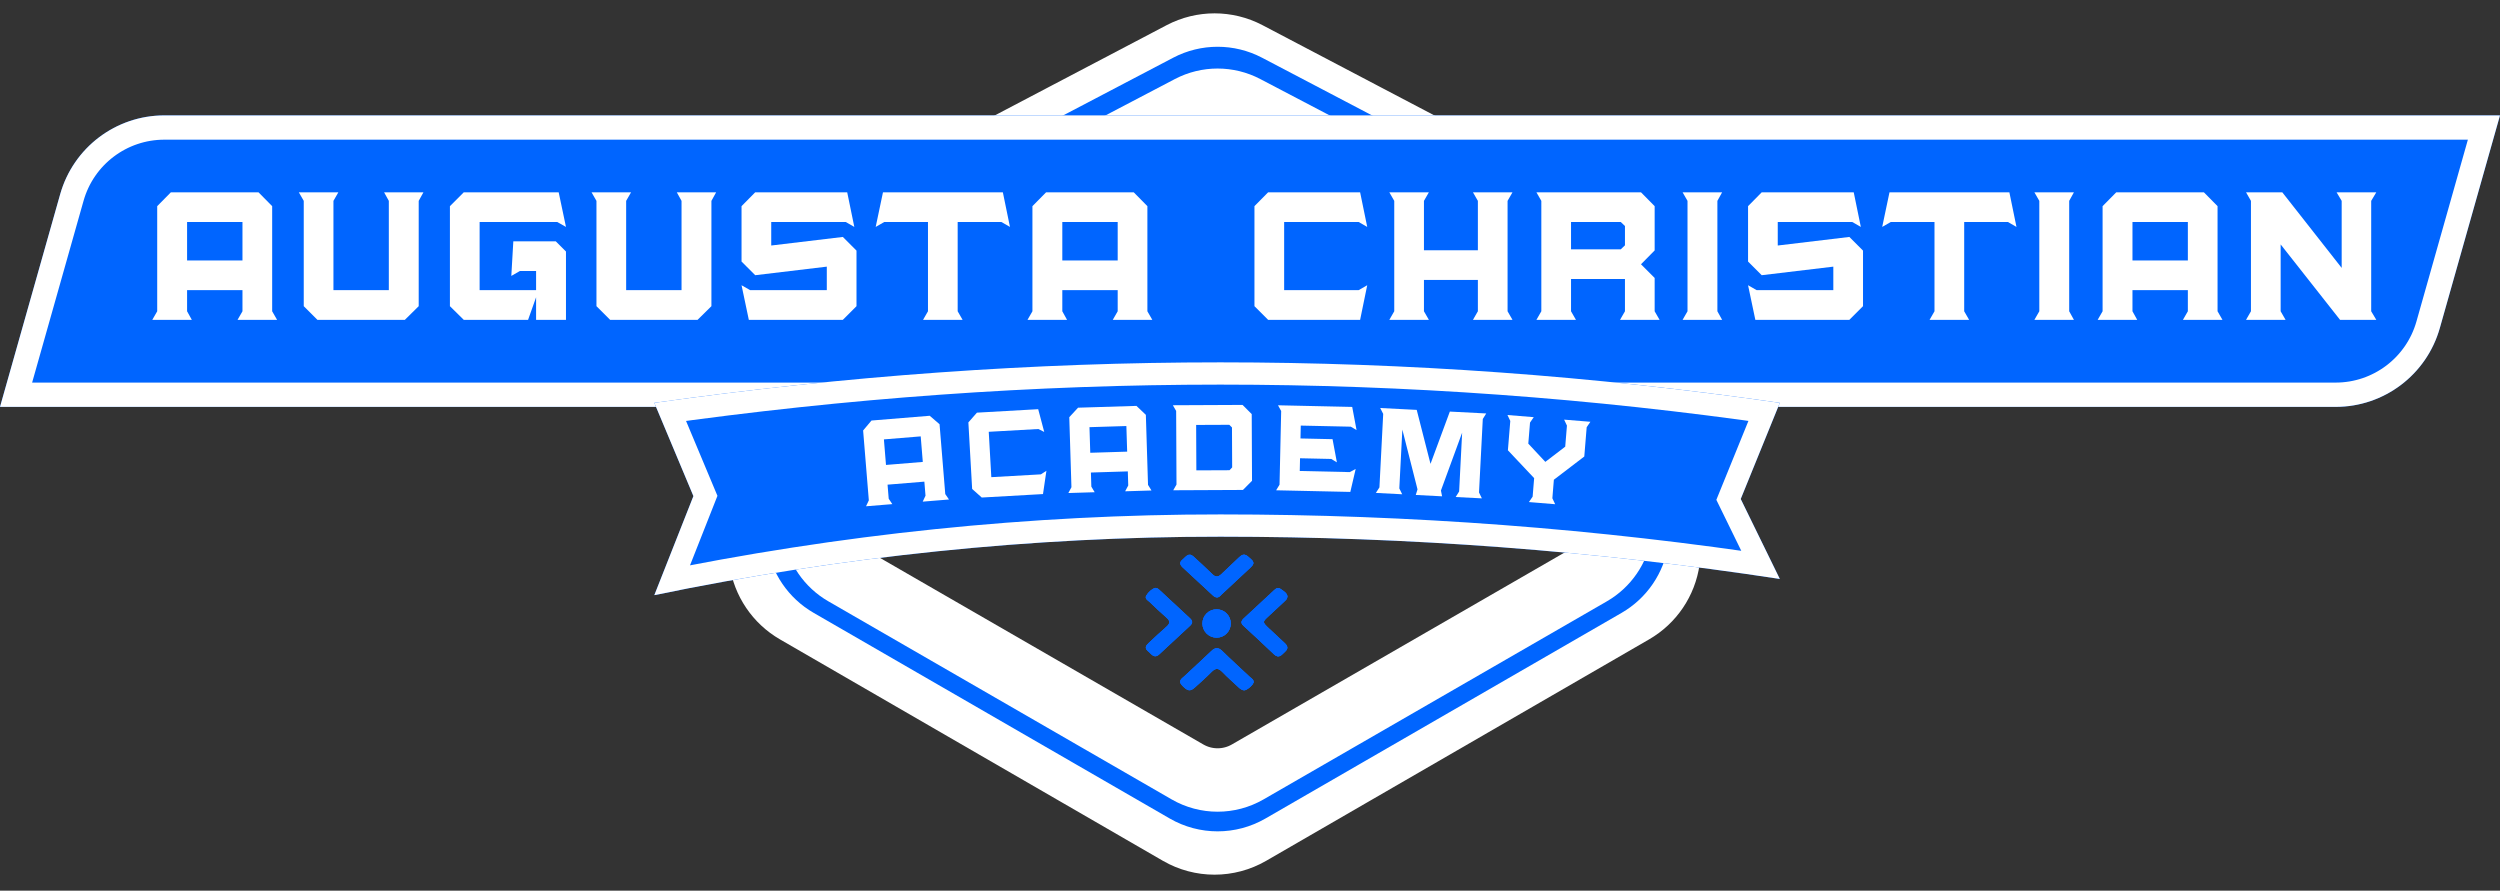 <?xml version="1.0" encoding="utf-8"?>
<!-- Generator: Adobe Illustrator 26.5.0, SVG Export Plug-In . SVG Version: 6.00 Build 0)  -->
<svg version="1.1" xmlns="http://www.w3.org/2000/svg" xmlns:xlink="http://www.w3.org/1999/xlink" x="0px" y="0px"
	 viewBox="0 0 1235 440" style="enable-background:new 0 0 1235 440;" xml:space="preserve">
<rect x="0" y="0" width="1235" height="440" fill="#333333" stroke="none"/>
<style type="text/css">
	
		.st0{clip-path:url(#SVGID_00000160150924566451430830000009170836891794374545_);fill:none;stroke:#FFFFFF;stroke-width:70.237;stroke-miterlimit:5;}
	
		.st1{clip-path:url(#SVGID_00000071518302863207565270000016267077253052568746_);fill:none;stroke:#0065FF;stroke-width:65.184;stroke-miterlimit:5;}
	
		.st2{clip-path:url(#SVGID_00000075140216104499321360000015693200871610800001_);fill:none;stroke:#FFFFFF;stroke-width:62.658;stroke-miterlimit:5;}
	.st3{clip-path:url(#SVGID_00000072244831785738252240000015254568646676915858_);}
	.st4{clip-path:url(#SVGID_00000119801785848228756860000002274098178710025373_);fill:#0065FF;}
	.st5{clip-path:url(#SVGID_00000115516826068515357540000005766909980556855705_);}
	.st6{clip-path:url(#SVGID_00000127026341984194920400000001419533271738697114_);fill:#0065FF;}
	.st7{clip-path:url(#SVGID_00000159439268732806543020000010770328262838300550_);}
	.st8{clip-path:url(#SVGID_00000111171036138740129600000012158610278121004677_);fill:#0065FF;}
	.st9{clip-path:url(#SVGID_00000170258971247267068760000000420065742081611455_);}
	.st10{clip-path:url(#SVGID_00000036971852206685988790000013697184176790451129_);fill:#0065FF;}
	.st11{clip-path:url(#SVGID_00000115498481196553843980000005661903530531910556_);}
	.st12{clip-path:url(#SVGID_00000134953457675480650700000003250285273109570470_);fill:#0065FF;}
	.st13{clip-path:url(#SVGID_00000183244071666744062920000000404179765559199396_);fill:#0065FF;}
	
		.st14{clip-path:url(#SVGID_00000183244071666744062920000000404179765559199396_);fill:none;stroke:#FFFFFF;stroke-width:24;stroke-miterlimit:5;}
	.st15{clip-path:url(#SVGID_00000021088017734061519790000002109536615638007950_);}
	.st16{clip-path:url(#SVGID_00000068663334427085701680000001717835943216181418_);fill:#FFFFFF;}
	.st17{clip-path:url(#SVGID_00000157298496213824293860000004394306766667253405_);}
	.st18{clip-path:url(#SVGID_00000039130286637537387280000013631959479499974799_);fill:#FFFFFF;}
	.st19{clip-path:url(#SVGID_00000127744107958155684700000009480868343121113517_);}
	.st20{clip-path:url(#SVGID_00000078004771458659529450000008431752038324037820_);fill:#FFFFFF;}
	.st21{clip-path:url(#SVGID_00000138563505494063641800000016974305925365968051_);}
	.st22{clip-path:url(#SVGID_00000172430592478871651780000012019677890597421722_);fill:#FFFFFF;}
	.st23{clip-path:url(#SVGID_00000121992021780876456370000004006107918091921053_);}
	.st24{clip-path:url(#SVGID_00000063634411414987521920000003212971164892558007_);fill:#FFFFFF;}
	.st25{clip-path:url(#SVGID_00000062175068095827889740000015377749523388686216_);}
	.st26{clip-path:url(#SVGID_00000111165774565853891380000007092444971814214069_);fill:#FFFFFF;}
	.st27{clip-path:url(#SVGID_00000124882596028137452950000014827503813933609910_);}
	.st28{clip-path:url(#SVGID_00000084528744745573167590000006537404861415793314_);fill:#FFFFFF;}
	.st29{clip-path:url(#SVGID_00000166674432698775663380000002518972610557580961_);}
	.st30{clip-path:url(#SVGID_00000047742001275192393340000000508628826089476020_);fill:#FFFFFF;}
	.st31{clip-path:url(#SVGID_00000170274170296931442270000013387467638332750008_);}
	.st32{clip-path:url(#SVGID_00000092451784079643290820000016097431894277576093_);fill:#FFFFFF;}
	.st33{clip-path:url(#SVGID_00000176760624115833294180000012925001953893320346_);}
	.st34{clip-path:url(#SVGID_00000096052174335194353490000007799755148077182637_);fill:#FFFFFF;}
	.st35{clip-path:url(#SVGID_00000044897125472127103930000015599657523228544667_);}
	.st36{clip-path:url(#SVGID_00000036971832867780092980000011049826615341408937_);fill:#FFFFFF;}
	.st37{clip-path:url(#SVGID_00000013156504594185113690000008906853588241453208_);}
	.st38{clip-path:url(#SVGID_00000143618974600951949230000009226531450194759847_);fill:#FFFFFF;}
	.st39{clip-path:url(#SVGID_00000037682978768369844150000006937225152002134965_);}
	.st40{clip-path:url(#SVGID_00000165926995075781782570000004896272068890723760_);fill:#FFFFFF;}
	.st41{clip-path:url(#SVGID_00000122708704942655130960000004267254643914588064_);}
	.st42{clip-path:url(#SVGID_00000139283904745903603480000010800293324532888493_);fill:#FFFFFF;}
	.st43{clip-path:url(#SVGID_00000132791540692170587890000015086246437074913968_);}
	.st44{clip-path:url(#SVGID_00000160178902325219505360000012100831019502032795_);fill:#FFFFFF;}
	.st45{clip-path:url(#SVGID_00000167378169601492926460000002883129814560980643_);}
	.st46{clip-path:url(#SVGID_00000015329061001831650730000003653595782769330850_);fill:#FFFFFF;}
	.st47{clip-path:url(#SVGID_00000156549510867261088920000018313787752446309275_);fill:#0065FF;}
	
		.st48{clip-path:url(#SVGID_00000156549510867261088920000018313787752446309275_);fill:none;stroke:#FFFFFF;stroke-width:22;stroke-miterlimit:5;}
	.st49{clip-path:url(#SVGID_00000014609386996212643910000018376161912483948687_);}
	.st50{clip-path:url(#SVGID_00000091728142814323378180000017437651094785737092_);fill:#FFFFFF;}
	.st51{clip-path:url(#SVGID_00000101820283578704106280000017059789099854568073_);}
	.st52{clip-path:url(#SVGID_00000009549999651965284850000016889386749360478133_);fill:#FFFFFF;}
	.st53{clip-path:url(#SVGID_00000071557873474184639580000004319981230008859311_);}
	.st54{clip-path:url(#SVGID_00000120558954235356371970000013812705528471663027_);fill:#FFFFFF;}
	.st55{clip-path:url(#SVGID_00000025411708953963631320000011979820041994111382_);}
	.st56{clip-path:url(#SVGID_00000013183795676596882870000012726151702677741213_);fill:#FFFFFF;}
	.st57{clip-path:url(#SVGID_00000062180579784986848300000011525035951687402666_);}
	.st58{clip-path:url(#SVGID_00000057115813367824960720000008649121737826716077_);fill:#FFFFFF;}
	.st59{clip-path:url(#SVGID_00000038377539928326345030000009408831716280925332_);}
	.st60{clip-path:url(#SVGID_00000091712828652073430840000011068593539016751252_);fill:#FFFFFF;}
	.st61{clip-path:url(#SVGID_00000098921955786004581360000002992793564006677643_);}
	.st62{clip-path:url(#SVGID_00000128449403772277236680000012222719118977971079_);fill:#FFFFFF;}
</style>
<g id="Diamond">
	<g>
		<defs>
			<path id="SVGID_1_" d="M623.67,12.43l204.49,107.38c19.08,10.02,29.79,30.97,26.73,52.3l-15.31,106.88
				c-2.21,15.46-11.4,29.05-24.92,36.86l-189.19,109.4c-15.77,9.12-35.21,9.12-50.98,0l-189.19-109.4
				c-13.52-7.82-22.7-21.4-24.92-36.86L345.1,172.11c-3.06-21.34,7.65-42.28,26.73-52.3L576.33,12.43
				C591.15,4.65,608.85,4.65,623.67,12.43z"/>
		</defs>
		<clipPath id="SVGID_00000093896108260867524090000005669436093610163607_">
			<use xlink:href="#SVGID_1_"  style="overflow:visible;"/>
		</clipPath>
		
			<path style="clip-path:url(#SVGID_00000093896108260867524090000005669436093610163607_);fill:none;stroke:#FFFFFF;stroke-width:70.237;stroke-miterlimit:5;" d="
			M623.67,12.43l204.49,107.38c19.08,10.02,29.79,30.97,26.73,52.3l-15.31,106.88c-2.21,15.46-11.4,29.05-24.92,36.86l-189.19,109.4
			c-15.77,9.12-35.21,9.12-50.98,0l-189.19-109.4c-13.52-7.82-22.7-21.4-24.92-36.86L345.1,172.11
			c-3.06-21.34,7.65-42.28,26.73-52.3L576.33,12.43C591.15,4.65,608.85,4.65,623.67,12.43z"/>
	</g>
	<g>
		<defs>
			<path id="SVGID_00000084504608477179304700000014213809945839974539_" d="M623.45,28.51l189.77,99.51
				c17.83,9.35,27.78,28.97,24.79,48.88l-13.83,91.95c-2.14,14.23-10.64,26.7-23.1,33.9L625.13,404.35
				c-14.62,8.45-32.64,8.45-47.27,0L401.93,302.74c-12.46-7.19-20.96-19.67-23.1-33.9L365,176.9c-2.99-19.91,6.96-39.53,24.79-48.88
				l189.77-99.51C593.3,21.3,609.7,21.3,623.45,28.51z"/>
		</defs>
		<clipPath id="SVGID_00000169535127020582252460000011799926913012220075_">
			<use xlink:href="#SVGID_00000084504608477179304700000014213809945839974539_"  style="overflow:visible;"/>
		</clipPath>
		
			<path style="clip-path:url(#SVGID_00000169535127020582252460000011799926913012220075_);fill:none;stroke:#0065FF;stroke-width:65.184;stroke-miterlimit:5;" d="
			M623.45,28.51l189.77,99.51c17.83,9.35,27.78,28.97,24.79,48.88l-13.83,91.95c-2.14,14.23-10.64,26.7-23.1,33.9L625.13,404.35
			c-14.62,8.45-32.64,8.45-47.27,0L401.93,302.74c-12.46-7.19-20.96-19.67-23.1-33.9L365,176.9c-2.99-19.91,6.96-39.53,24.79-48.88
			l189.77-99.51C593.3,21.3,609.7,21.3,623.45,28.51z"/>
	</g>
	<g>
		<defs>
			<path id="SVGID_00000085948232229062999610000014696914345852971655_" d="M622.58,39.05l182.58,95.66
				c17.24,9.03,26.81,28.05,23.8,47.28l-12.98,82.75c-2.13,13.57-10.28,25.45-22.18,32.31L624.2,394.9
				c-14.05,8.11-31.36,8.11-45.41,0l-169.6-97.86c-11.9-6.86-20.05-18.74-22.18-32.31l-12.98-82.75
				c-3.02-19.23,6.56-38.24,23.8-47.28l182.58-95.66C593.62,32.13,609.38,32.13,622.58,39.05z"/>
		</defs>
		<clipPath id="SVGID_00000116922853256974196130000017171281215857361076_">
			<use xlink:href="#SVGID_00000085948232229062999610000014696914345852971655_"  style="overflow:visible;"/>
		</clipPath>
		
			<path style="clip-path:url(#SVGID_00000116922853256974196130000017171281215857361076_);fill:none;stroke:#FFFFFF;stroke-width:62.658;stroke-miterlimit:5;" d="
			M622.58,39.05l182.58,95.66c17.24,9.03,26.81,28.05,23.8,47.28l-12.98,82.75c-2.13,13.57-10.28,25.45-22.18,32.31L624.2,394.9
			c-14.05,8.11-31.36,8.11-45.41,0l-169.6-97.86c-11.9-6.86-20.05-18.74-22.18-32.31l-12.98-82.75
			c-3.02-19.23,6.56-38.24,23.8-47.28l182.58-95.66C593.62,32.13,609.38,32.13,622.58,39.05z"/>
	</g>
</g>
<g id="Church_Logo">
	<g>
		<defs>
			<path id="SVGID_00000091716823887732315080000005583459123205726640_" d="M636,294.59c-0.09,1.39-0.88,1.91-1.58,2.6
				c-2.64,2.43-5.18,4.85-7.82,7.28c-2.99,2.77-2.99,2.86,0.09,5.81c2.64,2.43,5.18,4.85,7.82,7.28c1.58,1.47,2.11,2.77,0.26,4.42
				c-1.58,1.39-2.9,3.64-5.45,1.21c-4.92-4.68-9.93-9.36-14.94-13.95c-1.58-1.39-1.32-2.51,0.09-3.81
				c5.01-4.59,9.93-9.27,14.94-13.87c0.88-0.78,1.85-1.65,3.08-0.69C633.98,291.9,635.74,292.86,636,294.59z"/>
		</defs>
		<use xlink:href="#SVGID_00000091716823887732315080000005583459123205726640_"  style="overflow:visible;fill:#0065FF;"/>
		<clipPath id="SVGID_00000053537946769898491220000008949294986317550520_">
			<use xlink:href="#SVGID_00000091716823887732315080000005583459123205726640_"  style="overflow:visible;"/>
		</clipPath>
		<g style="clip-path:url(#SVGID_00000053537946769898491220000008949294986317550520_);">
			<defs>
				<rect id="SVGID_00000037662841723216231280000008219899243597728676_" x="-249" y="-2228" width="5535" height="3954"/>
			</defs>
			<use xlink:href="#SVGID_00000037662841723216231280000008219899243597728676_"  style="overflow:visible;fill:#0065FF;"/>
			<clipPath id="SVGID_00000153665785023668480260000016056297697064790699_">
				<use xlink:href="#SVGID_00000037662841723216231280000008219899243597728676_"  style="overflow:visible;"/>
			</clipPath>
			
				<rect x="611.8" y="288.91" style="clip-path:url(#SVGID_00000153665785023668480260000016056297697064790699_);fill:#0065FF;" width="25.82" height="37.71"/>
		</g>
	</g>
	<g>
		<defs>
			<path id="SVGID_00000158738753637686364000000011746701201314339991_" d="M570.53,290.43c1.23-0.09,1.76,0.61,2.37,1.13
				c5.01,4.59,9.93,9.27,14.94,13.87c1.49,1.39,1.41,2.43-0.09,3.81c-5.01,4.59-9.93,9.27-14.94,13.87
				c-2.72,2.6-4.04-0.17-5.71-1.47c-1.93-1.56-0.88-2.86,0.44-4.07c2.9-2.69,5.8-5.46,8.79-8.06c1.76-1.56,1.76-2.77,0-4.33
				c-2.9-2.51-5.71-5.2-8.52-7.89c-0.88-0.78-2.37-1.56-1.58-3.03C567.37,292.42,568.86,291.12,570.53,290.43z"/>
		</defs>
		<use xlink:href="#SVGID_00000158738753637686364000000011746701201314339991_"  style="overflow:visible;fill:#0065FF;"/>
		<clipPath id="SVGID_00000179613196679883695650000010859532245258920121_">
			<use xlink:href="#SVGID_00000158738753637686364000000011746701201314339991_"  style="overflow:visible;"/>
		</clipPath>
		<g style="clip-path:url(#SVGID_00000179613196679883695650000010859532245258920121_);">
			<defs>
				<rect id="SVGID_00000128484402550973452790000012678183356668462524_" x="-249" y="-2228" width="5535" height="3954"/>
			</defs>
			<use xlink:href="#SVGID_00000128484402550973452790000012678183356668462524_"  style="overflow:visible;fill:#0065FF;"/>
			<clipPath id="SVGID_00000173124022891567274870000005649046319804656319_">
				<use xlink:href="#SVGID_00000128484402550973452790000012678183356668462524_"  style="overflow:visible;"/>
			</clipPath>
			
				<rect x="564.17" y="289.34" style="clip-path:url(#SVGID_00000173124022891567274870000005649046319804656319_);fill:#0065FF;" width="26.17" height="37.36"/>
		</g>
	</g>
	<g>
		<defs>
			<path id="SVGID_00000043446511533141697620000006951408705746560681_" d="M601.02,295.11c-0.88-0.09-1.49-0.61-2.11-1.21
				c-4.83-4.51-9.67-9.01-14.5-13.43c-1.49-1.39-2.02-2.6-0.18-4.07c1.58-1.3,2.9-3.73,5.45-1.39c3.08,2.86,6.15,5.63,9.14,8.58
				c1.58,1.56,2.9,1.65,4.57,0c2.9-2.86,5.98-5.55,8.88-8.41c2.55-2.51,3.95-0.43,5.71,1.04c2.02,1.73,1.14,2.86-0.35,4.25
				c-4.75,4.42-9.49,8.84-14.24,13.26C602.78,294.42,602.08,295.2,601.02,295.11z"/>
		</defs>
		<use xlink:href="#SVGID_00000043446511533141697620000006951408705746560681_"  style="overflow:visible;fill:#0065FF;"/>
		<clipPath id="SVGID_00000173846646657304878220000003238084828467774397_">
			<use xlink:href="#SVGID_00000043446511533141697620000006951408705746560681_"  style="overflow:visible;"/>
		</clipPath>
		<g style="clip-path:url(#SVGID_00000173846646657304878220000003238084828467774397_);">
			<defs>
				<rect id="SVGID_00000119100541039071866710000012323697026076623290_" x="-249" y="-2228" width="5535" height="3954"/>
			</defs>
			<use xlink:href="#SVGID_00000119100541039071866710000012323697026076623290_"  style="overflow:visible;fill:#0065FF;"/>
			<clipPath id="SVGID_00000013184278885831003630000018182151405453587635_">
				<use xlink:href="#SVGID_00000119100541039071866710000012323697026076623290_"  style="overflow:visible;"/>
			</clipPath>
			
				<rect x="581.39" y="271.66" style="clip-path:url(#SVGID_00000013184278885831003630000018182151405453587635_);fill:#0065FF;" width="39.61" height="24.53"/>
		</g>
	</g>
	<g>
		<defs>
			<path id="SVGID_00000023244617382001610610000001929417154158293897_" d="M619.3,337.15c-0.7,1.56-2.11,2.69-3.6,3.55
				c-1.23,0.69-2.37,0.09-3.43-0.78c-2.81-2.69-5.8-5.2-8.44-7.97c-1.85-1.91-3.25-2.08-5.27-0.09c-2.64,2.69-5.45,5.2-8.26,7.71
				c-2.37,2.17-3.69,1.82-6.33-0.95c-2.11-2.17-0.35-3.29,1.05-4.51c4.39-4.16,8.96-8.23,13.27-12.39c1.93-1.91,3.52-2.08,5.54-0.09
				c4.48,4.42,9.14,8.58,13.71,12.91C618.34,335.15,619.39,335.76,619.3,337.15z"/>
		</defs>
		<use xlink:href="#SVGID_00000023244617382001610610000001929417154158293897_"  style="overflow:visible;fill:#0065FF;"/>
		<clipPath id="SVGID_00000122698977392182398060000017989091870397275068_">
			<use xlink:href="#SVGID_00000023244617382001610610000001929417154158293897_"  style="overflow:visible;"/>
		</clipPath>
		<g style="clip-path:url(#SVGID_00000122698977392182398060000017989091870397275068_);">
			<defs>
				<rect id="SVGID_00000027567563034551165600000007589194739151587207_" x="-249" y="-2228" width="5535" height="3954"/>
			</defs>
			<use xlink:href="#SVGID_00000027567563034551165600000007589194739151587207_"  style="overflow:visible;fill:#0065FF;"/>
			<clipPath id="SVGID_00000010990004187984866390000000020366431806806690_">
				<use xlink:href="#SVGID_00000027567563034551165600000007589194739151587207_"  style="overflow:visible;"/>
			</clipPath>
			
				<rect x="580.87" y="318.64" style="clip-path:url(#SVGID_00000010990004187984866390000000020366431806806690_);fill:#0065FF;" width="39.52" height="24.1"/>
		</g>
	</g>
	<g>
		<defs>
			<circle id="SVGID_00000038381251741548834330000010541068756247194004_" cx="601" cy="308" r="7"/>
		</defs>
		
			<use xlink:href="#SVGID_00000038381251741548834330000010541068756247194004_"  style="overflow:visible;fill-rule:evenodd;clip-rule:evenodd;fill:#0065FF;"/>
		<clipPath id="SVGID_00000039847537730614826380000009429789721625532317_">
			<use xlink:href="#SVGID_00000038381251741548834330000010541068756247194004_"  style="overflow:visible;"/>
		</clipPath>
		<g style="clip-path:url(#SVGID_00000039847537730614826380000009429789721625532317_);">
			<defs>
				<rect id="SVGID_00000046327257600069895080000002281859177863618695_" x="-249" y="-2228" width="5535" height="3954"/>
			</defs>
			<use xlink:href="#SVGID_00000046327257600069895080000002281859177863618695_"  style="overflow:visible;fill:#0065FF;"/>
			<clipPath id="SVGID_00000033343059759163388980000016037105423849510844_">
				<use xlink:href="#SVGID_00000046327257600069895080000002281859177863618695_"  style="overflow:visible;"/>
			</clipPath>
			
				<rect x="593" y="300" style="clip-path:url(#SVGID_00000033343059759163388980000016037105423849510844_);fill:#0065FF;" width="16" height="16"/>
		</g>
	</g>
</g>
<g id="Big_Banner">
	<g>
		<defs>
			<path id="SVGID_00000111190278230087573310000006449910633439664040_" d="M81.19,57H1235l-29.73,105.08
				c-6.51,23.02-27.53,38.92-51.45,38.92H0L29.73,95.92C36.25,72.89,57.26,57,81.19,57z"/>
		</defs>
		<clipPath id="SVGID_00000034787347243452048230000014222631119637160374_">
			<use xlink:href="#SVGID_00000111190278230087573310000006449910633439664040_"  style="overflow:visible;"/>
		</clipPath>
		
			<rect x="-1" y="56" style="clip-path:url(#SVGID_00000034787347243452048230000014222631119637160374_);fill:#0065FF;" width="1237" height="146"/>
		
			<path style="clip-path:url(#SVGID_00000034787347243452048230000014222631119637160374_);fill:none;stroke:#FFFFFF;stroke-width:24;stroke-miterlimit:5;" d="
			M81.19,57H1235l-29.73,105.08c-6.51,23.02-27.53,38.92-51.45,38.92H0L29.73,95.92C36.25,72.89,57.26,57,81.19,57z"/>
	</g>
</g>
<g id="Augusta_Christian">
	<g>
		<defs>
			<path id="SVGID_00000137817267922363092010000007748828060521661887_" d="M119.78,128.66v-18.99H92.42v18.99H119.78z M84.41,95
				h43.29l6.75,6.84v51.93l2.43,4.23h-19.53l2.43-4.23v-10.44H92.42v10.44l2.34,4.23H75.23l2.43-4.23v-51.93L84.41,95z"/>
		</defs>
		<clipPath id="SVGID_00000044892440419783220670000003809592067388588429_">
			<use xlink:href="#SVGID_00000137817267922363092010000007748828060521661887_"  style="overflow:visible;"/>
		</clipPath>
		<g style="clip-path:url(#SVGID_00000044892440419783220670000003809592067388588429_);">
			<defs>
				<rect id="SVGID_00000008128453398666383340000012295883476119988630_" x="-249" y="-2228" width="5535" height="3954"/>
			</defs>
			<clipPath id="SVGID_00000148649721030561250690000003372937705659433917_">
				<use xlink:href="#SVGID_00000008128453398666383340000012295883476119988630_"  style="overflow:visible;"/>
			</clipPath>
			
				<rect x="74.23" y="94" style="clip-path:url(#SVGID_00000148649721030561250690000003372937705659433917_);fill:#FFFFFF;" width="63.65" height="65"/>
		</g>
	</g>
	<g>
		<defs>
			<polygon id="SVGID_00000038374303154959116380000000717760326159563158_" points="150.05,151.25 150.05,99.23 147.62,95 
				167.15,95 164.72,99.23 164.72,143.33 192.08,143.33 192.08,99.23 189.74,95 209.18,95 206.84,99.23 206.84,151.25 200,158 
				156.8,158 			"/>
		</defs>
		<clipPath id="SVGID_00000139266019585880532830000016778166804955961732_">
			<use xlink:href="#SVGID_00000038374303154959116380000000717760326159563158_"  style="overflow:visible;"/>
		</clipPath>
		<g style="clip-path:url(#SVGID_00000139266019585880532830000016778166804955961732_);">
			<defs>
				<rect id="SVGID_00000075134191200050771370000002146140279615751067_" x="-249" y="-2228" width="5535" height="3954"/>
			</defs>
			<clipPath id="SVGID_00000098205722871504287100000010776921945159529352_">
				<use xlink:href="#SVGID_00000075134191200050771370000002146140279615751067_"  style="overflow:visible;"/>
			</clipPath>
			
				<rect x="146.62" y="94" style="clip-path:url(#SVGID_00000098205722871504287100000010776921945159529352_);fill:#FFFFFF;" width="63.56" height="65"/>
		</g>
	</g>
	<g>
		<defs>
			<polygon id="SVGID_00000024712166798442977230000007587367484479047857_" points="274.55,119.21 279.59,124.25 279.59,158 
				264.83,158 264.83,146.84 260.87,158 229.1,158 222.26,151.25 222.26,101.84 229.1,95 275.99,95 279.59,112.1 275.27,109.67 
				236.93,109.67 236.93,143.33 264.83,143.33 264.83,133.88 256.82,133.88 252.59,136.31 253.58,119.21 			"/>
		</defs>
		<clipPath id="SVGID_00000070114758900047023190000000949615892193815454_">
			<use xlink:href="#SVGID_00000024712166798442977230000007587367484479047857_"  style="overflow:visible;"/>
		</clipPath>
		<g style="clip-path:url(#SVGID_00000070114758900047023190000000949615892193815454_);">
			<defs>
				<rect id="SVGID_00000099637972629864312470000017264408577704381855_" x="-249" y="-2228" width="5535" height="3954"/>
			</defs>
			<clipPath id="SVGID_00000055673706012529642430000015370911751372171162_">
				<use xlink:href="#SVGID_00000099637972629864312470000017264408577704381855_"  style="overflow:visible;"/>
			</clipPath>
			
				<rect x="221.26" y="94" style="clip-path:url(#SVGID_00000055673706012529642430000015370911751372171162_);fill:#FFFFFF;" width="59.33" height="65"/>
		</g>
	</g>
	<g>
		<defs>
			<polygon id="SVGID_00000031889026366347751020000005546868000601092762_" points="294.65,151.25 294.65,99.23 292.22,95 
				311.75,95 309.32,99.23 309.32,143.33 336.68,143.33 336.68,99.23 334.34,95 353.78,95 351.44,99.23 351.44,151.25 344.6,158 
				301.4,158 			"/>
		</defs>
		<clipPath id="SVGID_00000142140323828725850680000004723382522836570770_">
			<use xlink:href="#SVGID_00000031889026366347751020000005546868000601092762_"  style="overflow:visible;"/>
		</clipPath>
		<g style="clip-path:url(#SVGID_00000142140323828725850680000004723382522836570770_);">
			<defs>
				<rect id="SVGID_00000053535090539955592930000010069472316070677181_" x="-249" y="-2228" width="5535" height="3954"/>
			</defs>
			<clipPath id="SVGID_00000183246726407193682600000005520789054342175362_">
				<use xlink:href="#SVGID_00000053535090539955592930000010069472316070677181_"  style="overflow:visible;"/>
			</clipPath>
			
				<rect x="291.22" y="94" style="clip-path:url(#SVGID_00000183246726407193682600000005520789054342175362_);fill:#FFFFFF;" width="63.56" height="65"/>
		</g>
	</g>
	<g>
		<defs>
			<polygon id="SVGID_00000058590635184856282340000009432935370241267386_" points="373.07,95 418.52,95 422.03,112.1 
				417.8,109.67 380.99,109.67 380.99,121.28 416.36,117.05 423.11,123.8 423.11,151.25 416.36,158 369.92,158 366.32,140.9 
				370.55,143.33 408.44,143.33 408.44,131.72 373.07,135.95 366.32,129.2 366.32,101.84 			"/>
		</defs>
		<clipPath id="SVGID_00000114779327101993459530000010075079174078512522_">
			<use xlink:href="#SVGID_00000058590635184856282340000009432935370241267386_"  style="overflow:visible;"/>
		</clipPath>
		<g style="clip-path:url(#SVGID_00000114779327101993459530000010075079174078512522_);">
			<defs>
				<rect id="SVGID_00000010304398384675987200000018317873518788449956_" x="-249" y="-2228" width="5535" height="3954"/>
			</defs>
			<clipPath id="SVGID_00000177446453664059533860000009308018762231143322_">
				<use xlink:href="#SVGID_00000010304398384675987200000018317873518788449956_"  style="overflow:visible;"/>
			</clipPath>
			
				<rect x="365.32" y="94" style="clip-path:url(#SVGID_00000177446453664059533860000009308018762231143322_);fill:#FFFFFF;" width="58.79" height="65"/>
		</g>
	</g>
	<g>
		<defs>
			<polygon id="SVGID_00000095319237384466918390000005395899961198092704_" points="473.09,109.67 473.09,153.77 475.52,158 
				455.99,158 458.42,153.77 458.42,109.67 436.82,109.67 432.59,112.1 436.19,95 495.41,95 498.92,112.1 494.69,109.67 			"/>
		</defs>
		<clipPath id="SVGID_00000061468695059638278500000010133320424259990432_">
			<use xlink:href="#SVGID_00000095319237384466918390000005395899961198092704_"  style="overflow:visible;"/>
		</clipPath>
		<g style="clip-path:url(#SVGID_00000061468695059638278500000010133320424259990432_);">
			<defs>
				<rect id="SVGID_00000133527813385675237710000008949967644869539002_" x="-249" y="-2228" width="5535" height="3954"/>
			</defs>
			<clipPath id="SVGID_00000072268334893078273850000007369855121681493409_">
				<use xlink:href="#SVGID_00000133527813385675237710000008949967644869539002_"  style="overflow:visible;"/>
			</clipPath>
			
				<rect x="431.59" y="94" style="clip-path:url(#SVGID_00000072268334893078273850000007369855121681493409_);fill:#FFFFFF;" width="68.33" height="65"/>
		</g>
	</g>
	<g>
		<defs>
			<path id="SVGID_00000005949742411412636070000005647490085369917618_" d="M552.14,128.66v-18.99h-27.36v18.99H552.14z M516.77,95
				h43.29l6.75,6.84v51.93l2.43,4.23h-19.53l2.43-4.23v-10.44h-27.36v10.44l2.34,4.23h-19.53l2.43-4.23v-51.93L516.77,95z"/>
		</defs>
		<clipPath id="SVGID_00000067204960063634831710000010503363394753107622_">
			<use xlink:href="#SVGID_00000005949742411412636070000005647490085369917618_"  style="overflow:visible;"/>
		</clipPath>
		<g style="clip-path:url(#SVGID_00000067204960063634831710000010503363394753107622_);">
			<defs>
				<rect id="SVGID_00000105423599797856530780000006629543301322092709_" x="-249" y="-2228" width="5535" height="3954"/>
			</defs>
			<clipPath id="SVGID_00000163754897670163268970000007976139315337680528_">
				<use xlink:href="#SVGID_00000105423599797856530780000006629543301322092709_"  style="overflow:visible;"/>
			</clipPath>
			
				<rect x="506.59" y="94" style="clip-path:url(#SVGID_00000163754897670163268970000007976139315337680528_);fill:#FFFFFF;" width="63.65" height="65"/>
		</g>
	</g>
	<g>
		<defs>
			<polygon id="SVGID_00000032643685876819476950000000109239847055357835_" points="626.45,95 671.9,95 675.41,112.1 
				671.18,109.67 634.37,109.67 634.37,143.33 671.18,143.33 675.41,140.9 671.9,158 626.45,158 619.7,151.25 619.7,101.84 			"/>
		</defs>
		<clipPath id="SVGID_00000121965397522367737120000002556250260257611157_">
			<use xlink:href="#SVGID_00000032643685876819476950000000109239847055357835_"  style="overflow:visible;"/>
		</clipPath>
		<g style="clip-path:url(#SVGID_00000121965397522367737120000002556250260257611157_);">
			<defs>
				<rect id="SVGID_00000018229116586901051470000012888694082526413698_" x="-249" y="-2228" width="5535" height="3954"/>
			</defs>
			<clipPath id="SVGID_00000028294079543812657960000014116858786957292433_">
				<use xlink:href="#SVGID_00000018229116586901051470000012888694082526413698_"  style="overflow:visible;"/>
			</clipPath>
			
				<rect x="618.7" y="94" style="clip-path:url(#SVGID_00000028294079543812657960000014116858786957292433_);fill:#FFFFFF;" width="57.71" height="65"/>
		</g>
	</g>
	<g>
		<defs>
			<polygon id="SVGID_00000012433964056198438990000009378066310065483438_" points="688.76,153.77 688.76,99.23 686.33,95 
				705.86,95 703.43,99.23 703.43,123.62 730.07,123.62 730.07,99.23 727.64,95 747.17,95 744.74,99.23 744.74,153.77 747.17,158 
				727.64,158 730.07,153.77 730.07,138.29 703.43,138.29 703.43,153.77 705.86,158 686.33,158 			"/>
		</defs>
		<clipPath id="SVGID_00000131366560336297935390000008941976492784328383_">
			<use xlink:href="#SVGID_00000012433964056198438990000009378066310065483438_"  style="overflow:visible;"/>
		</clipPath>
		<g style="clip-path:url(#SVGID_00000131366560336297935390000008941976492784328383_);">
			<defs>
				<rect id="SVGID_00000101786907477658853910000011317665174333791928_" x="-249" y="-2228" width="5535" height="3954"/>
			</defs>
			<clipPath id="SVGID_00000130616417128993131350000012266467230174557087_">
				<use xlink:href="#SVGID_00000101786907477658853910000011317665174333791928_"  style="overflow:visible;"/>
			</clipPath>
			
				<rect x="685.33" y="94" style="clip-path:url(#SVGID_00000130616417128993131350000012266467230174557087_);fill:#FFFFFF;" width="62.84" height="65"/>
		</g>
	</g>
	<g>
		<defs>
			<path id="SVGID_00000061465685396308504370000011892817190288400567_" d="M776.09,109.67v13.5h24.57l2.07-1.98v-9.54l-2.07-1.98
				H776.09z M758.99,95h51.66l6.75,6.84v21.87l-6.75,6.84l6.75,6.75v16.47l2.43,4.23H800.3l2.43-4.23v-15.93h-26.64v15.93l2.43,4.23
				h-19.53l2.43-4.23V99.23L758.99,95z"/>
		</defs>
		<clipPath id="SVGID_00000073709168030091584160000004478593937775186562_">
			<use xlink:href="#SVGID_00000061465685396308504370000011892817190288400567_"  style="overflow:visible;"/>
		</clipPath>
		<g style="clip-path:url(#SVGID_00000073709168030091584160000004478593937775186562_);">
			<defs>
				<rect id="SVGID_00000009573147535188587230000012177234835152437175_" x="-249" y="-2228" width="5535" height="3954"/>
			</defs>
			<clipPath id="SVGID_00000142163558068742613210000014613026732840653744_">
				<use xlink:href="#SVGID_00000009573147535188587230000012177234835152437175_"  style="overflow:visible;"/>
			</clipPath>
			
				<rect x="757.99" y="94" style="clip-path:url(#SVGID_00000142163558068742613210000014613026732840653744_);fill:#FFFFFF;" width="62.84" height="65"/>
		</g>
	</g>
	<g>
		<defs>
			<polygon id="SVGID_00000163762838173494770600000008247847983558379696_" points="833.63,153.77 833.63,99.23 831.2,95 
				850.73,95 848.39,99.23 848.39,153.77 850.73,158 831.2,158 			"/>
		</defs>
		<clipPath id="SVGID_00000068639443075029143410000010753075321057555131_">
			<use xlink:href="#SVGID_00000163762838173494770600000008247847983558379696_"  style="overflow:visible;"/>
		</clipPath>
		<g style="clip-path:url(#SVGID_00000068639443075029143410000010753075321057555131_);">
			<defs>
				<rect id="SVGID_00000008844450846851208270000016456769529304533942_" x="-249" y="-2228" width="5535" height="3954"/>
			</defs>
			<clipPath id="SVGID_00000176723421075341409570000010638881698038578094_">
				<use xlink:href="#SVGID_00000008844450846851208270000016456769529304533942_"  style="overflow:visible;"/>
			</clipPath>
			
				<rect x="830.2" y="94" style="clip-path:url(#SVGID_00000176723421075341409570000010638881698038578094_);fill:#FFFFFF;" width="21.53" height="65"/>
		</g>
	</g>
	<g>
		<defs>
			<polygon id="SVGID_00000167398643282221523640000003606485341980443271_" points="870.29,95 915.74,95 919.25,112.1 
				915.02,109.67 878.21,109.67 878.21,121.28 913.58,117.05 920.33,123.8 920.33,151.25 913.58,158 867.14,158 863.54,140.9 
				867.77,143.33 905.66,143.33 905.66,131.72 870.29,135.95 863.54,129.2 863.54,101.84 			"/>
		</defs>
		<clipPath id="SVGID_00000161630975514193953840000010482695767751024048_">
			<use xlink:href="#SVGID_00000167398643282221523640000003606485341980443271_"  style="overflow:visible;"/>
		</clipPath>
		<g style="clip-path:url(#SVGID_00000161630975514193953840000010482695767751024048_);">
			<defs>
				<rect id="SVGID_00000063605573581163074980000004801709097593616054_" x="-249" y="-2228" width="5535" height="3954"/>
			</defs>
			<clipPath id="SVGID_00000042718079826080686350000000973489594650346906_">
				<use xlink:href="#SVGID_00000063605573581163074980000004801709097593616054_"  style="overflow:visible;"/>
			</clipPath>
			
				<rect x="862.54" y="94" style="clip-path:url(#SVGID_00000042718079826080686350000000973489594650346906_);fill:#FFFFFF;" width="58.79" height="65"/>
		</g>
	</g>
	<g>
		<defs>
			<polygon id="SVGID_00000144322363956435895140000013440490010148033673_" points="970.31,109.67 970.31,153.77 972.74,158 
				953.21,158 955.64,153.77 955.64,109.67 934.04,109.67 929.81,112.1 933.41,95 992.63,95 996.14,112.1 991.91,109.67 			"/>
		</defs>
		<clipPath id="SVGID_00000015337604746375388950000002753180623302262144_">
			<use xlink:href="#SVGID_00000144322363956435895140000013440490010148033673_"  style="overflow:visible;"/>
		</clipPath>
		<g style="clip-path:url(#SVGID_00000015337604746375388950000002753180623302262144_);">
			<defs>
				<rect id="SVGID_00000112629373569591541220000005605980639127201719_" x="-249" y="-2228" width="5535" height="3954"/>
			</defs>
			<clipPath id="SVGID_00000006682743723780142660000010493774150523457438_">
				<use xlink:href="#SVGID_00000112629373569591541220000005605980639127201719_"  style="overflow:visible;"/>
			</clipPath>
			
				<rect x="928.81" y="94" style="clip-path:url(#SVGID_00000006682743723780142660000010493774150523457438_);fill:#FFFFFF;" width="68.33" height="65"/>
		</g>
	</g>
	<g>
		<defs>
			<polygon id="SVGID_00000077320304391082921300000004145852871074867872_" points="1007.42,153.77 1007.42,99.23 1004.99,95 
				1024.52,95 1022.18,99.23 1022.18,153.77 1024.52,158 1004.99,158 			"/>
		</defs>
		<clipPath id="SVGID_00000163791159272117198890000006791409459437591472_">
			<use xlink:href="#SVGID_00000077320304391082921300000004145852871074867872_"  style="overflow:visible;"/>
		</clipPath>
		<g style="clip-path:url(#SVGID_00000163791159272117198890000006791409459437591472_);">
			<defs>
				<rect id="SVGID_00000079463683597685131910000005691046176445444758_" x="-249" y="-2228" width="5535" height="3954"/>
			</defs>
			<clipPath id="SVGID_00000062910671379130631830000010498027387091516341_">
				<use xlink:href="#SVGID_00000079463683597685131910000005691046176445444758_"  style="overflow:visible;"/>
			</clipPath>
			
				<rect x="1003.99" y="94" style="clip-path:url(#SVGID_00000062910671379130631830000010498027387091516341_);fill:#FFFFFF;" width="21.53" height="65"/>
		</g>
	</g>
	<g>
		<defs>
			<path id="SVGID_00000048471572492226121230000004635609871194078133_" d="M1080.8,128.66v-18.99h-27.36v18.99H1080.8z
				 M1045.43,95h43.29l6.75,6.84v51.93l2.43,4.23h-19.53l2.43-4.23v-10.44h-27.36v10.44l2.34,4.23h-19.53l2.43-4.23v-51.93
				L1045.43,95z"/>
		</defs>
		<clipPath id="SVGID_00000144338540761490312400000006017919546540424584_">
			<use xlink:href="#SVGID_00000048471572492226121230000004635609871194078133_"  style="overflow:visible;"/>
		</clipPath>
		<g style="clip-path:url(#SVGID_00000144338540761490312400000006017919546540424584_);">
			<defs>
				<rect id="SVGID_00000138567250642626825560000016681573089985850538_" x="-249" y="-2228" width="5535" height="3954"/>
			</defs>
			<clipPath id="SVGID_00000159469274673745393580000001205062846910404496_">
				<use xlink:href="#SVGID_00000138567250642626825560000016681573089985850538_"  style="overflow:visible;"/>
			</clipPath>
			
				<rect x="1035.25" y="94" style="clip-path:url(#SVGID_00000159469274673745393580000001205062846910404496_);fill:#FFFFFF;" width="63.65" height="65"/>
		</g>
	</g>
	<g>
		<defs>
			<polygon id="SVGID_00000034085434928697366030000011616767306629715591_" points="1126.64,153.77 1129.07,158 1109.54,158 
				1111.97,153.77 1111.97,99.23 1109.54,95 1127.45,95 1156.79,132.35 1156.79,99.23 1154.27,95 1173.89,95 1171.37,99.23 
				1171.37,153.77 1173.89,158 1155.98,158 1126.64,120.74 			"/>
		</defs>
		<clipPath id="SVGID_00000111876115768608995260000015545999446874947241_">
			<use xlink:href="#SVGID_00000034085434928697366030000011616767306629715591_"  style="overflow:visible;"/>
		</clipPath>
		<g style="clip-path:url(#SVGID_00000111876115768608995260000015545999446874947241_);">
			<defs>
				<rect id="SVGID_00000034776035843098639730000007295814168255805574_" x="-249" y="-2228" width="5535" height="3954"/>
			</defs>
			<clipPath id="SVGID_00000023991485312693079920000012988115636812803971_">
				<use xlink:href="#SVGID_00000034776035843098639730000007295814168255805574_"  style="overflow:visible;"/>
			</clipPath>
			
				<rect x="1108.54" y="94" style="clip-path:url(#SVGID_00000023991485312693079920000012988115636812803971_);fill:#FFFFFF;" width="66.35" height="65"/>
		</g>
	</g>
</g>
<g id="Small_Banner">
	<g>
		<defs>
			<path id="SVGID_00000116212440680699120320000016881352301427456170_" d="M323.23,199c94.21-13.33,187.41-20,279.61-20
				s184.33,6.67,276.39,20l-19.31,47.5l19.31,39.5c-91.13-13.92-183.26-20.88-276.39-20.88S416.5,274.75,323.23,294l19.31-48.93
				L323.23,199z"/>
		</defs>
		<clipPath id="SVGID_00000151541657317496442760000007903903960713937033_">
			<use xlink:href="#SVGID_00000116212440680699120320000016881352301427456170_"  style="overflow:visible;"/>
		</clipPath>
		
			<rect x="322" y="178" style="clip-path:url(#SVGID_00000151541657317496442760000007903903960713937033_);fill:#0065FF;" width="559" height="117"/>
		
			<path style="clip-path:url(#SVGID_00000151541657317496442760000007903903960713937033_);fill:none;stroke:#FFFFFF;stroke-width:22;stroke-miterlimit:5;" d="
			M323.23,199c94.21-13.33,187.41-20,279.61-20s184.33,6.67,276.39,20l-19.31,47.5l19.31,39.5
			c-91.13-13.92-183.26-20.88-276.39-20.88S416.5,274.75,323.23,294l19.31-48.93L323.23,199z"/>
	</g>
</g>
<g id="Academy">
	<g>
		<defs>
			<path id="SVGID_00000070835825656917907830000012036605270268346805_" d="M455.86,228.19l-1.03-12.62l-18.18,1.49l1.03,12.62
				L455.86,228.19z M430.52,207.74l28.76-2.35l4.86,4.18l2.82,34.5l1.84,2.68l-12.98,1.06l1.38-2.94l-0.57-6.94l-18.18,1.49
				l0.57,6.94l1.78,2.68l-12.98,1.06l1.38-2.94l-2.82-34.5L430.52,207.74z"/>
		</defs>
		<clipPath id="SVGID_00000106869510857287124620000002914133609446805685_">
			<use xlink:href="#SVGID_00000070835825656917907830000012036605270268346805_"  style="overflow:visible;"/>
		</clipPath>
		<g style="clip-path:url(#SVGID_00000106869510857287124620000002914133609446805685_);">
			<defs>
				<rect id="SVGID_00000018213426065592922710000007679471218904249266_" x="-249" y="-2228" width="5535" height="3954"/>
			</defs>
			<clipPath id="SVGID_00000160874095981672264040000012030967041803040642_">
				<use xlink:href="#SVGID_00000018213426065592922710000007679471218904249266_"  style="overflow:visible;"/>
			</clipPath>
			
				<rect x="425.41" y="204.39" style="clip-path:url(#SVGID_00000160874095981672264040000012030967041803040642_);fill:#FFFFFF;" width="44.4" height="46.71"/>
		</g>
	</g>
	<g>
		<defs>
			<polygon id="SVGID_00000085242382989804221690000003609217548327787436_" points="482.61,203.85 512.87,202.14 515.85,213.38 
				512.94,211.93 488.44,213.31 489.71,235.72 514.21,234.33 516.93,232.55 515.24,244.07 484.99,245.78 480.24,241.54 
				478.38,208.66 			"/>
		</defs>
		<clipPath id="SVGID_00000143580954109246404750000015260097870812309121_">
			<use xlink:href="#SVGID_00000085242382989804221690000003609217548327787436_"  style="overflow:visible;"/>
		</clipPath>
		<g style="clip-path:url(#SVGID_00000143580954109246404750000015260097870812309121_);">
			<defs>
				<rect id="SVGID_00000132798862324682502380000007495203788075320511_" x="-249" y="-2228" width="5535" height="3954"/>
			</defs>
			<clipPath id="SVGID_00000157994774904527318710000000723796812931652029_">
				<use xlink:href="#SVGID_00000132798862324682502380000007495203788075320511_"  style="overflow:visible;"/>
			</clipPath>
			
				<rect x="477.38" y="201.14" style="clip-path:url(#SVGID_00000157994774904527318710000000723796812931652029_);fill:#FFFFFF;" width="40.55" height="45.65"/>
		</g>
	</g>
	<g>
		<defs>
			<path id="SVGID_00000117655177740828012750000004682224732681510321_" d="M556.82,223.11l-0.39-12.65l-18.23,0.56l0.39,12.65
				L556.82,223.11z M532.56,201.4l28.85-0.89l4.64,4.42l1.07,34.6l1.71,2.77l-13.01,0.4l1.53-2.87l-0.21-6.96l-18.23,0.56l0.21,6.96
				l1.65,2.77l-13.01,0.4l1.53-2.87l-1.07-34.6L532.56,201.4z"/>
		</defs>
		<clipPath id="SVGID_00000098920273870750222660000001054715300944309950_">
			<use xlink:href="#SVGID_00000117655177740828012750000004682224732681510321_"  style="overflow:visible;"/>
		</clipPath>
		<g style="clip-path:url(#SVGID_00000098920273870750222660000001054715300944309950_);">
			<defs>
				<rect id="SVGID_00000174604463355773136440000009771704225220575880_" x="-249" y="-2228" width="5535" height="3954"/>
			</defs>
			<clipPath id="SVGID_00000129920297607883018890000010459453742324980615_">
				<use xlink:href="#SVGID_00000174604463355773136440000009771704225220575880_"  style="overflow:visible;"/>
			</clipPath>
			
				<rect x="526.74" y="199.51" style="clip-path:url(#SVGID_00000129920297607883018890000010459453742324980615_);fill:#FFFFFF;" width="43.08" height="45.06"/>
		</g>
	</g>
	<g>
		<defs>
			<path id="SVGID_00000152252684396566271500000012730584410714772118_" d="M590.9,209.92l0.1,22.44l16.38-0.07l1.31-1.39
				l-0.09-19.74l-1.33-1.31L590.9,209.92z M579.39,200.19l34.44-0.16l4.52,4.54l0.15,32.94l-4.48,4.52l-34.44,0.16l1.61-2.83
				l-0.17-36.36L579.39,200.19z"/>
		</defs>
		<clipPath id="SVGID_00000034768008221298137010000014978424346388794781_">
			<use xlink:href="#SVGID_00000152252684396566271500000012730584410714772118_"  style="overflow:visible;"/>
		</clipPath>
		<g style="clip-path:url(#SVGID_00000034768008221298137010000014978424346388794781_);">
			<defs>
				<rect id="SVGID_00000021802276960215494870000010617519015986536623_" x="-249" y="-2228" width="5535" height="3954"/>
			</defs>
			<clipPath id="SVGID_00000009567948126021129060000002636616012854974140_">
				<use xlink:href="#SVGID_00000021802276960215494870000010617519015986536623_"  style="overflow:visible;"/>
			</clipPath>
			
				<rect x="578.39" y="199.04" style="clip-path:url(#SVGID_00000009567948126021129060000002636616012854974140_);fill:#FFFFFF;" width="41.11" height="44.16"/>
		</g>
	</g>
	<g>
		<defs>
			<polygon id="SVGID_00000140696902298027846140000003999256519485731733_" points="631.34,200.21 667.99,201.02 670.14,212.47 
				667.29,210.78 642.58,210.24 642.44,216.6 658.28,216.95 660.42,228.4 657.64,226.72 642.22,226.38 642.08,232.67 666.8,233.22 
				669.71,231.66 667.06,243.01 630.41,242.2 632.09,239.42 632.9,203.06 			"/>
		</defs>
		<clipPath id="SVGID_00000173872562857851515480000009058280682163522218_">
			<use xlink:href="#SVGID_00000140696902298027846140000003999256519485731733_"  style="overflow:visible;"/>
		</clipPath>
		<g style="clip-path:url(#SVGID_00000173872562857851515480000009058280682163522218_);">
			<defs>
				<rect id="SVGID_00000063601298259513504800000010761291328949772734_" x="-249" y="-2228" width="5535" height="3954"/>
			</defs>
			<clipPath id="SVGID_00000040536218538899341590000012276276385379356603_">
				<use xlink:href="#SVGID_00000063601298259513504800000010761291328949772734_"  style="overflow:visible;"/>
			</clipPath>
			
				<rect x="629.41" y="199.21" style="clip-path:url(#SVGID_00000040536218538899341590000012276276385379356603_);fill:#FFFFFF;" width="41.73" height="44.8"/>
		</g>
	</g>
	<g>
		<defs>
			<polygon id="SVGID_00000162330529165908432460000000175411036679544977_" points="681.44,240.77 683.3,204.46 681.83,201.56 
				699.86,202.48 706.67,229.15 716.22,203.32 734.2,204.25 732.5,206.98 730.63,243.29 732.05,246.19 719.1,245.53 720.81,242.79 
				722.3,213.73 711.82,242.33 712.39,245.18 699.39,244.51 700.25,241.74 692.76,212.21 691.26,241.27 692.68,244.17 679.67,243.5 
							"/>
		</defs>
		<clipPath id="SVGID_00000119818129224148940940000005156881329924075429_">
			<use xlink:href="#SVGID_00000162330529165908432460000000175411036679544977_"  style="overflow:visible;"/>
		</clipPath>
		<g style="clip-path:url(#SVGID_00000119818129224148940940000005156881329924075429_);">
			<defs>
				<rect id="SVGID_00000179643765305704745020000005577874514837207973_" x="-249" y="-2228" width="5535" height="3954"/>
			</defs>
			<clipPath id="SVGID_00000010285180766374700740000006201384906945217695_">
				<use xlink:href="#SVGID_00000179643765305704745020000005577874514837207973_"  style="overflow:visible;"/>
			</clipPath>
			
				<rect x="678.67" y="200.56" style="clip-path:url(#SVGID_00000010285180766374700740000006201384906945217695_);fill:#FFFFFF;" width="56.52" height="46.63"/>
		</g>
	</g>
	<g>
		<defs>
			<polygon id="SVGID_00000059272062197996040990000013814705971529293981_" points="744.9,222.44 746.08,207.96 744.7,205.02 
				757.67,206.08 755.83,208.76 754.98,219.16 763.4,228.16 773.22,220.65 774.07,210.25 772.68,207.3 785.66,208.36 783.82,211.04 
				782.64,225.51 767.61,236.99 766.87,246.14 768.25,249.08 755.28,248.02 757.12,245.35 757.87,236.2 			"/>
		</defs>
		<clipPath id="SVGID_00000043418609703584059950000005017927474486533307_">
			<use xlink:href="#SVGID_00000059272062197996040990000013814705971529293981_"  style="overflow:visible;"/>
		</clipPath>
		<g style="clip-path:url(#SVGID_00000043418609703584059950000005017927474486533307_);">
			<defs>
				<rect id="SVGID_00000162348370043855990920000009131818079785674371_" x="-249" y="-2228" width="5535" height="3954"/>
			</defs>
			<clipPath id="SVGID_00000183236067219768805820000015219575547546430880_">
				<use xlink:href="#SVGID_00000162348370043855990920000009131818079785674371_"  style="overflow:visible;"/>
			</clipPath>
			
				<rect x="743.7" y="204.02" style="clip-path:url(#SVGID_00000183236067219768805820000015219575547546430880_);fill:#FFFFFF;" width="42.96" height="46.06"/>
		</g>
	</g>
</g>
</svg>
